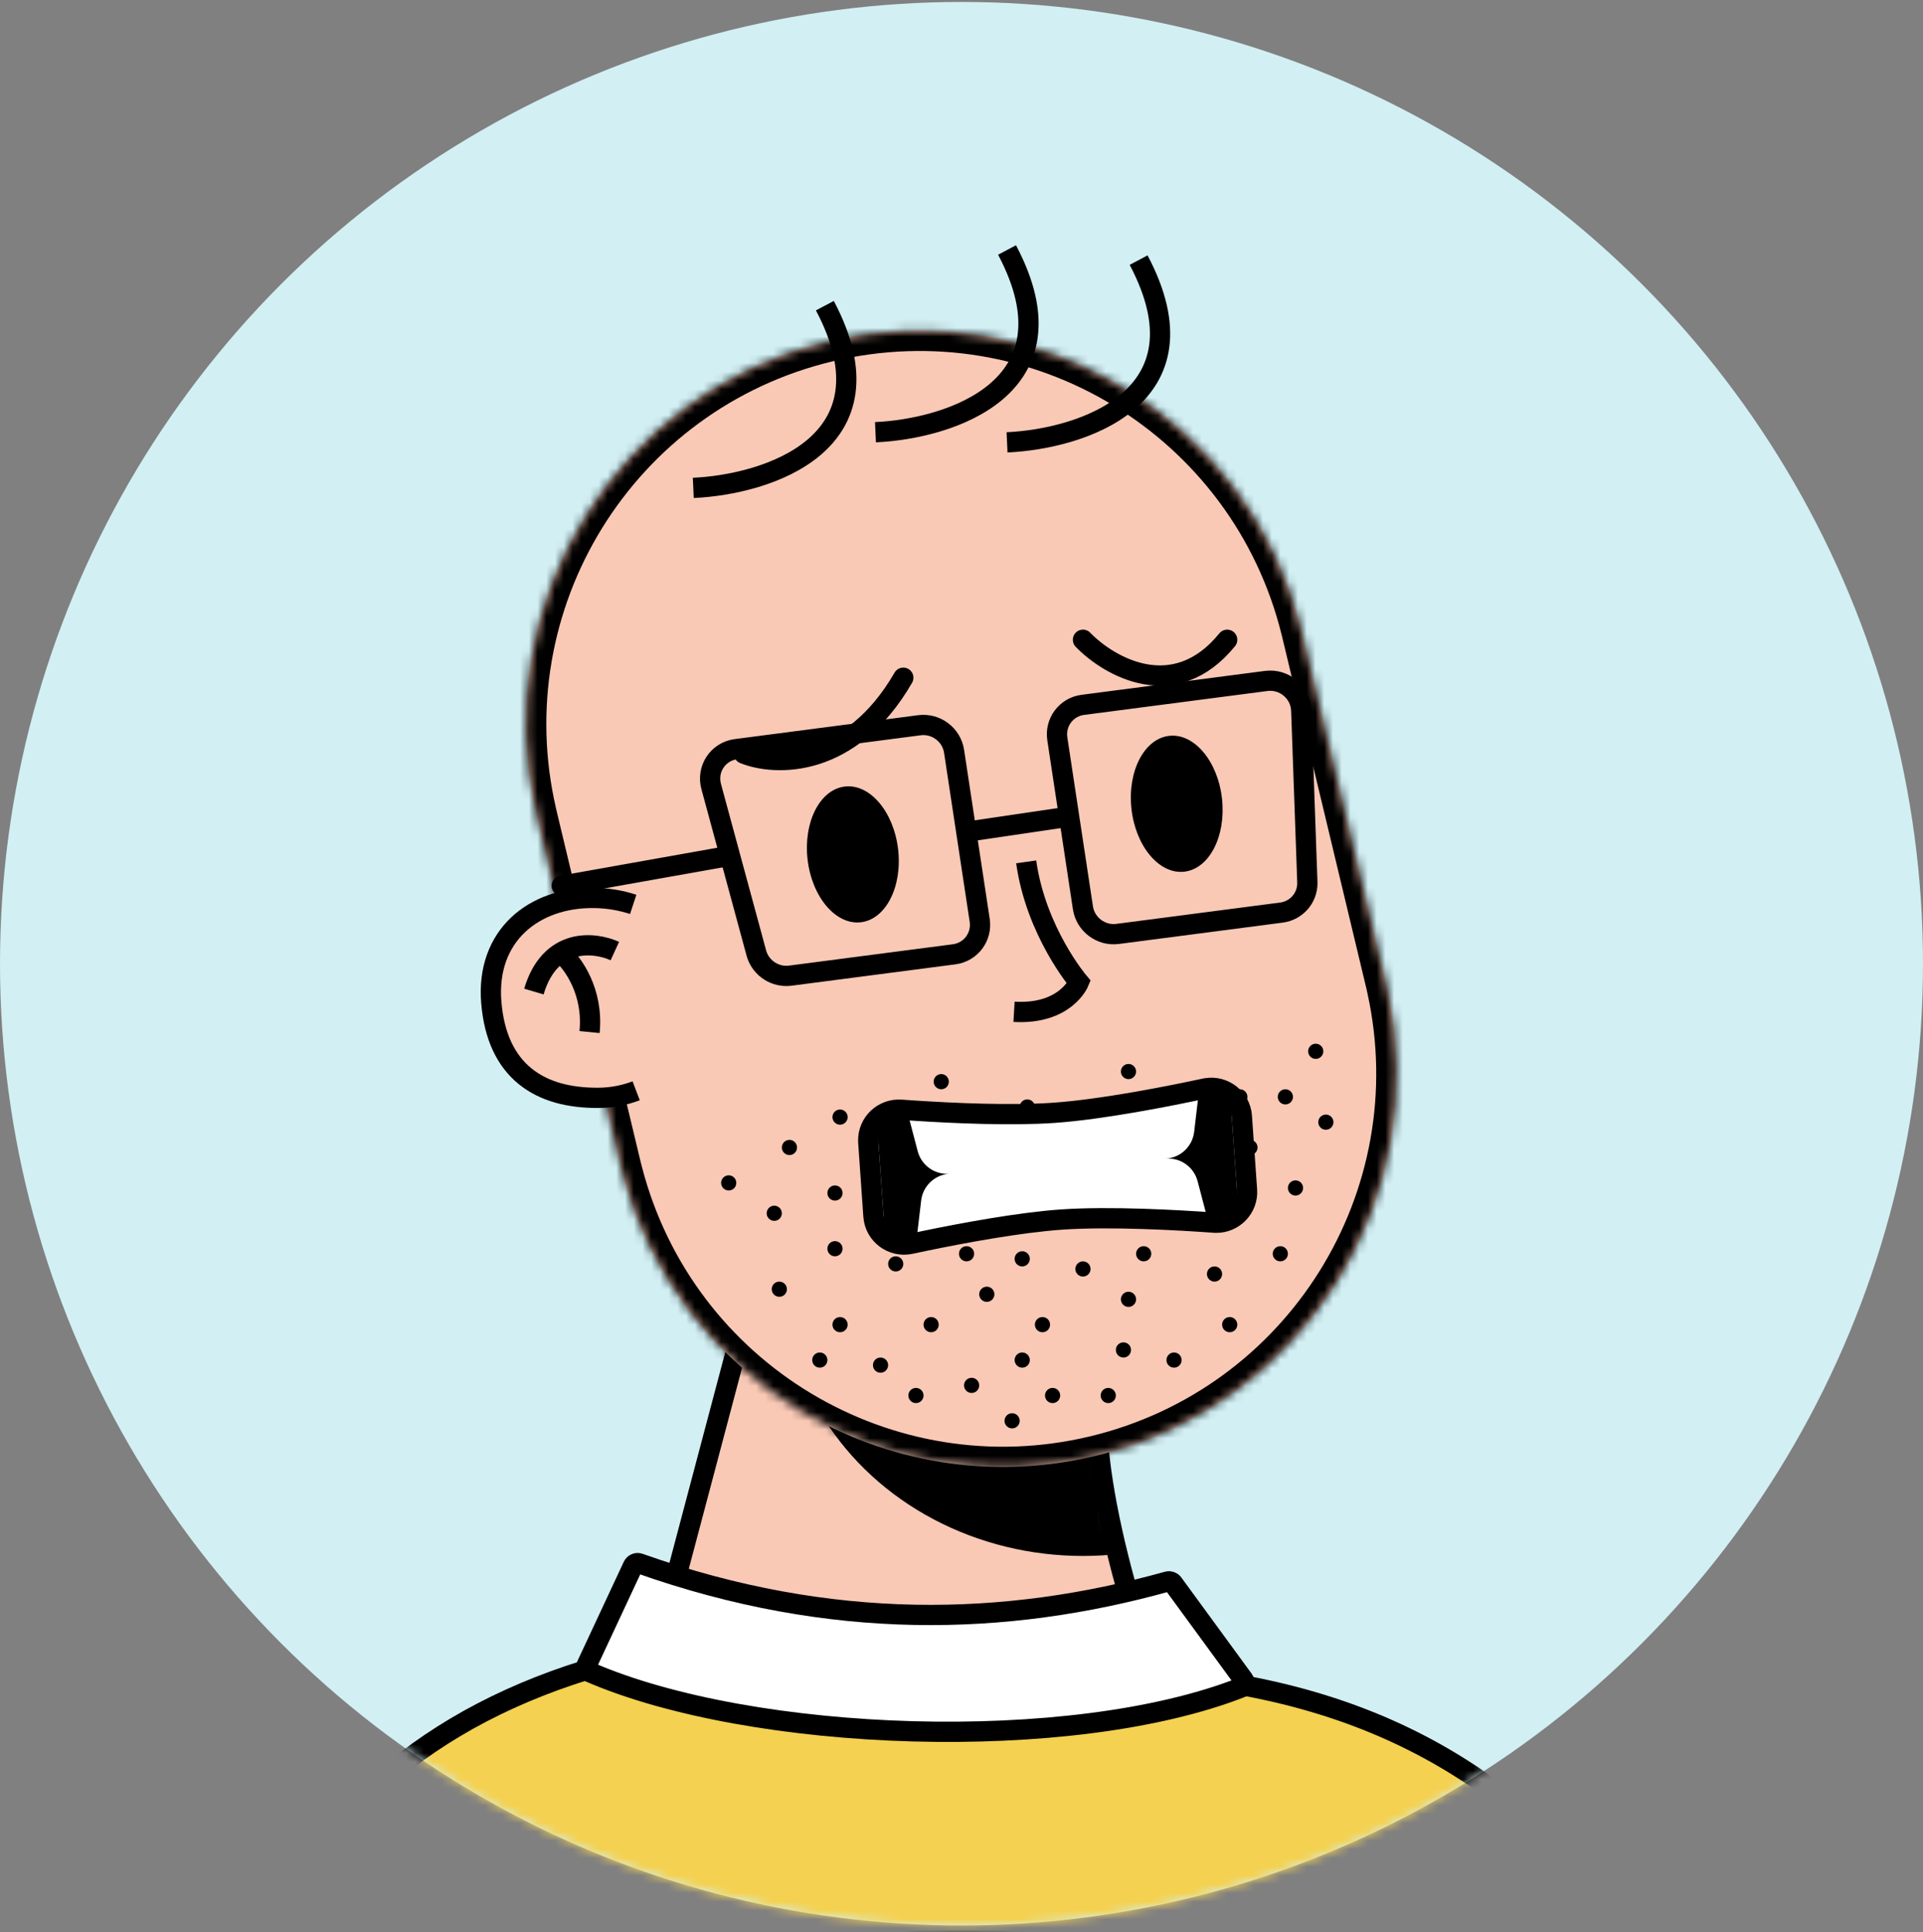 <svg width="220" height="221" viewBox="0 0 220 221" fill="none" xmlns="http://www.w3.org/2000/svg">
<rect x="0" y="0" width="220" height="221" fill="#808080" stroke="none"/>
<circle cx="110" cy="110.223" r="110" fill="#D2EFF3"/>
<mask id="mask0_8646_702" style="mask-type:alpha" maskUnits="userSpaceOnUse" x="0" y="0" width="220" height="221">
<circle cx="110" cy="110.223" r="110" fill="#FFEDEF"/>
</mask>
<g mask="url(#mask0_8646_702)">
<g clip-path="url(#clip0_8646_702)">
<path d="M141.263 210.092C132.926 198.513 126.404 176.127 125.632 164.934L85.974 147.855L69.474 210.092H141.263Z" fill="#F9C9B6" stroke="black" stroke-width="2.316"/>
<mask id="mask1_8646_702" style="mask-type:alpha" maskUnits="userSpaceOnUse" x="69" y="147" width="73" height="69">
<path d="M141.263 215.882C132.926 204.303 126.404 176.127 125.632 164.934L85.974 147.855L69.474 215.882H141.263Z" fill="#AC6651"/>
</mask>
<g mask="url(#mask1_8646_702)">
<g style="mix-blend-mode:multiply">
<ellipse cx="123.895" cy="146.697" rx="34.158" ry="31.263" fill="black"/>
</g>
</g>
<mask id="path-6-inside-1_8646_702" fill="white">
<path d="M94.706 39.076C118.775 33.309 142.959 48.063 148.875 72.057H148.878L148.924 72.25C148.932 72.284 148.941 72.317 148.949 72.35C148.955 72.376 148.961 72.403 148.967 72.429L158.716 113.115L158.705 113.117C163.965 137.009 149.136 160.809 125.244 166.534C101.352 172.258 77.347 157.762 71.209 134.08L71.198 134.083L61.361 93.026L61.365 93.025C55.765 68.955 70.637 44.842 94.706 39.076Z"/>
</mask>
<path d="M94.706 39.076C118.775 33.309 142.959 48.063 148.875 72.057H148.878L148.924 72.25C148.932 72.284 148.941 72.317 148.949 72.35C148.955 72.376 148.961 72.403 148.967 72.429L158.716 113.115L158.705 113.117C163.965 137.009 149.136 160.809 125.244 166.534C101.352 172.258 77.347 157.762 71.209 134.08L71.198 134.083L61.361 93.026L61.365 93.025C55.765 68.955 70.637 44.842 94.706 39.076Z" fill="#F9C9B6"/>
<path d="M94.706 39.076L94.166 36.824L94.166 36.824L94.706 39.076ZM148.875 72.057L146.626 72.611L147.061 74.373H148.875V72.057ZM148.878 72.057L151.131 71.522L150.708 69.741H148.878V72.057ZM148.924 72.25L146.671 72.785L146.673 72.795L148.924 72.25ZM148.949 72.35L151.201 71.81V71.81L148.949 72.35ZM148.967 72.429L146.714 72.965L146.715 72.969L148.967 72.429ZM158.716 113.115L159.13 115.393L161.538 114.955L160.968 112.575L158.716 113.115ZM158.705 113.117L158.291 110.838L155.927 111.268L156.443 113.614L158.705 113.117ZM125.244 166.534L125.784 168.786L125.244 166.534ZM71.209 134.08L73.451 133.499L72.862 131.229L70.6 131.846L71.209 134.08ZM71.198 134.083L68.946 134.623L69.503 136.946L71.808 136.318L71.198 134.083ZM61.361 93.026L60.8 90.779L58.575 91.335L59.109 93.565L61.361 93.026ZM61.365 93.025L61.927 95.271L64.137 94.719L63.621 92.5L61.365 93.025ZM94.706 39.076L95.246 41.328C118.076 35.858 141.015 49.852 146.626 72.611L148.875 72.057L151.123 71.503C144.903 46.274 119.474 30.76 94.166 36.824L94.706 39.076ZM148.875 72.057V74.373H148.878V72.057V69.741H148.875V72.057ZM148.878 72.057L146.625 72.592L146.671 72.785L148.924 72.25L151.177 71.716L151.131 71.522L148.878 72.057ZM148.924 72.25L146.673 72.795C146.678 72.817 146.683 72.837 146.687 72.852C146.691 72.867 146.695 72.88 146.696 72.887C146.701 72.906 146.7 72.9 146.697 72.89L148.949 72.35L151.201 71.81C151.191 71.766 151.18 71.727 151.177 71.713C151.171 71.692 151.173 71.697 151.175 71.706L148.924 72.25ZM148.949 72.35L146.697 72.889C146.694 72.879 146.693 72.871 146.692 72.869C146.692 72.867 146.692 72.867 146.693 72.874C146.695 72.879 146.697 72.892 146.7 72.906C146.704 72.921 146.708 72.941 146.714 72.965L148.967 72.429L151.22 71.894C151.222 71.904 151.224 71.911 151.224 71.912C151.224 71.913 151.224 71.913 151.222 71.905C151.221 71.899 151.218 71.885 151.215 71.871C151.212 71.855 151.207 71.835 151.201 71.81L148.949 72.35ZM148.967 72.429L146.715 72.969L156.464 113.654L158.716 113.115L160.968 112.575L151.219 71.889L148.967 72.429ZM158.716 113.115L158.301 110.836L158.291 110.838L158.705 113.117L159.119 115.395L159.13 115.393L158.716 113.115ZM158.705 113.117L156.443 113.614C161.433 136.277 147.366 158.852 124.705 164.282L125.244 166.534L125.784 168.786C150.906 162.767 166.498 137.741 160.967 112.619L158.705 113.117ZM125.244 166.534L124.705 164.282C102.043 169.711 79.273 155.962 73.451 133.499L71.209 134.08L68.967 134.662C75.422 159.563 100.662 174.805 125.784 168.786L125.244 166.534ZM71.209 134.08L70.6 131.846L70.589 131.849L71.198 134.083L71.808 136.318L71.818 136.315L71.209 134.08ZM71.198 134.083L73.45 133.544L63.613 92.486L61.361 93.026L59.109 93.565L68.946 134.623L71.198 134.083ZM61.361 93.026L61.923 95.272L61.927 95.271L61.365 93.025L60.803 90.778L60.8 90.779L61.361 93.026ZM61.365 93.025L63.621 92.5C58.309 69.669 72.415 46.798 95.246 41.328L94.706 39.076L94.166 36.824C68.858 42.887 53.221 68.241 59.11 93.55L61.365 93.025Z" fill="black" mask="url(#path-6-inside-1_8646_702)"/>
<path d="M89.737 147.45C89.737 147.77 89.478 148.029 89.158 148.029C88.838 148.029 88.579 147.77 88.579 147.45C88.579 147.13 88.838 146.871 89.158 146.871C89.478 146.871 89.737 147.13 89.737 147.45Z" fill="black"/>
<path d="M119.842 151.503C119.842 151.822 119.583 152.082 119.263 152.082C118.943 152.082 118.684 151.822 118.684 151.503C118.684 151.183 118.943 150.924 119.263 150.924C119.583 150.924 119.842 151.183 119.842 151.503Z" fill="black"/>
<path d="M117.526 155.555C117.526 155.875 117.267 156.134 116.947 156.134C116.628 156.134 116.368 155.875 116.368 155.555C116.368 155.236 116.628 154.976 116.947 154.976C117.267 154.976 117.526 155.236 117.526 155.555Z" fill="black"/>
<path d="M129.105 154.397C129.105 154.717 128.846 154.976 128.526 154.976C128.207 154.976 127.947 154.717 127.947 154.397C127.947 154.078 128.207 153.819 128.526 153.819C128.846 153.819 129.105 154.078 129.105 154.397Z" fill="black"/>
<path d="M129.684 148.608C129.684 148.928 129.425 149.187 129.105 149.187C128.786 149.187 128.526 148.928 128.526 148.608C128.526 148.288 128.786 148.029 129.105 148.029C129.425 148.029 129.684 148.288 129.684 148.608Z" fill="black"/>
<path d="M141.263 151.503C141.263 151.822 141.004 152.082 140.684 152.082C140.365 152.082 140.105 151.822 140.105 151.503C140.105 151.183 140.365 150.924 140.684 150.924C141.004 150.924 141.263 151.183 141.263 151.503Z" fill="black"/>
<path d="M147.053 143.397C147.053 143.717 146.794 143.976 146.474 143.976C146.154 143.976 145.895 143.717 145.895 143.397C145.895 143.078 146.154 142.819 146.474 142.819C146.794 142.819 147.053 143.078 147.053 143.397Z" fill="black"/>
<path d="M83.947 135.292C83.947 135.612 83.688 135.871 83.368 135.871C83.049 135.871 82.79 135.612 82.79 135.292C82.79 134.972 83.049 134.713 83.368 134.713C83.688 134.713 83.947 134.972 83.947 135.292Z" fill="black"/>
<path d="M103.053 144.555C103.053 144.875 102.794 145.134 102.474 145.134C102.154 145.134 101.895 144.875 101.895 144.555C101.895 144.236 102.154 143.976 102.474 143.976C102.794 143.976 103.053 144.236 103.053 144.555Z" fill="black"/>
<path d="M101.316 156.134C101.316 156.454 101.057 156.713 100.737 156.713C100.417 156.713 100.158 156.454 100.158 156.134C100.158 155.815 100.417 155.555 100.737 155.555C101.057 155.555 101.316 155.815 101.316 156.134Z" fill="black"/>
<path d="M111.737 158.45C111.737 158.77 111.478 159.029 111.158 159.029C110.838 159.029 110.579 158.77 110.579 158.45C110.579 158.13 110.838 157.871 111.158 157.871C111.478 157.871 111.737 158.13 111.737 158.45Z" fill="black"/>
<path d="M131.421 143.397C131.421 143.717 131.162 143.976 130.842 143.976C130.522 143.976 130.263 143.717 130.263 143.397C130.263 143.078 130.522 142.819 130.842 142.819C131.162 142.819 131.421 143.078 131.421 143.397Z" fill="black"/>
<path d="M139.526 145.713C139.526 146.033 139.267 146.292 138.947 146.292C138.628 146.292 138.368 146.033 138.368 145.713C138.368 145.394 138.628 145.134 138.947 145.134C139.267 145.134 139.526 145.394 139.526 145.713Z" fill="black"/>
<path d="M134.895 155.555C134.895 155.875 134.636 156.134 134.316 156.134C133.996 156.134 133.737 155.875 133.737 155.555C133.737 155.236 133.996 154.976 134.316 154.976C134.636 154.976 134.895 155.236 134.895 155.555Z" fill="black"/>
<path d="M143 137.608C143 137.928 142.741 138.187 142.421 138.187C142.101 138.187 141.842 137.928 141.842 137.608C141.842 137.288 142.101 137.029 142.421 137.029C142.741 137.029 143 137.288 143 137.608Z" fill="black"/>
<path d="M89.158 138.766C89.158 139.086 88.899 139.345 88.579 139.345C88.259 139.345 88 139.086 88 138.766C88 138.446 88.259 138.187 88.579 138.187C88.899 138.187 89.158 138.446 89.158 138.766Z" fill="black"/>
<path d="M103.053 138.766C103.053 139.086 102.794 139.345 102.474 139.345C102.154 139.345 101.895 139.086 101.895 138.766C101.895 138.446 102.154 138.187 102.474 138.187C102.794 138.187 103.053 138.446 103.053 138.766Z" fill="black"/>
<path d="M103.053 128.345C103.053 128.665 102.794 128.924 102.474 128.924C102.154 128.924 101.895 128.665 101.895 128.345C101.895 128.025 102.154 127.766 102.474 127.766C102.794 127.766 103.053 128.025 103.053 128.345Z" fill="black"/>
<path d="M105.368 159.608C105.368 159.928 105.109 160.187 104.79 160.187C104.47 160.187 104.211 159.928 104.211 159.608C104.211 159.288 104.47 159.029 104.79 159.029C105.109 159.029 105.368 159.288 105.368 159.608Z" fill="black"/>
<path d="M121 159.608C121 159.928 120.741 160.187 120.421 160.187C120.101 160.187 119.842 159.928 119.842 159.608C119.842 159.288 120.101 159.029 120.421 159.029C120.741 159.029 121 159.288 121 159.608Z" fill="black"/>
<path d="M127.368 159.608C127.368 159.928 127.109 160.187 126.79 160.187C126.47 160.187 126.211 159.928 126.211 159.608C126.211 159.288 126.47 159.029 126.79 159.029C127.109 159.029 127.368 159.288 127.368 159.608Z" fill="black"/>
<path d="M137.211 138.766C137.211 139.086 136.951 139.345 136.632 139.345C136.312 139.345 136.053 139.086 136.053 138.766C136.053 138.446 136.312 138.187 136.632 138.187C136.951 138.187 137.211 138.446 137.211 138.766Z" fill="black"/>
<path d="M137.211 128.345C137.211 128.665 136.951 128.924 136.632 128.924C136.312 128.924 136.053 128.665 136.053 128.345C136.053 128.025 136.312 127.766 136.632 127.766C136.951 127.766 137.211 128.025 137.211 128.345Z" fill="black"/>
<path d="M148.79 135.871C148.79 136.191 148.53 136.45 148.211 136.45C147.891 136.45 147.632 136.191 147.632 135.871C147.632 135.551 147.891 135.292 148.211 135.292C148.53 135.292 148.79 135.551 148.79 135.871Z" fill="black"/>
<path d="M90.895 131.24C90.895 131.559 90.636 131.819 90.316 131.819C89.996 131.819 89.737 131.559 89.737 131.24C89.737 130.92 89.996 130.661 90.316 130.661C90.636 130.661 90.895 130.92 90.895 131.24Z" fill="black"/>
<path d="M96.684 151.503C96.684 151.822 96.425 152.082 96.105 152.082C95.786 152.082 95.526 151.822 95.526 151.503C95.526 151.183 95.786 150.924 96.105 150.924C96.425 150.924 96.684 151.183 96.684 151.503Z" fill="black"/>
<path d="M94.368 155.555C94.368 155.875 94.109 156.134 93.79 156.134C93.47 156.134 93.211 155.875 93.211 155.555C93.211 155.236 93.47 154.976 93.79 154.976C94.109 154.976 94.368 155.236 94.368 155.555Z" fill="black"/>
<path d="M117.526 143.976C117.526 144.296 117.267 144.555 116.947 144.555C116.628 144.555 116.368 144.296 116.368 143.976C116.368 143.657 116.628 143.397 116.947 143.397C117.267 143.397 117.526 143.657 117.526 143.976Z" fill="black"/>
<path d="M124.474 145.134C124.474 145.454 124.215 145.713 123.895 145.713C123.575 145.713 123.316 145.454 123.316 145.134C123.316 144.815 123.575 144.555 123.895 144.555C124.215 144.555 124.474 144.815 124.474 145.134Z" fill="black"/>
<path d="M116.368 162.503C116.368 162.822 116.109 163.082 115.79 163.082C115.47 163.082 115.211 162.822 115.211 162.503C115.211 162.183 115.47 161.924 115.79 161.924C116.109 161.924 116.368 162.183 116.368 162.503Z" fill="black"/>
<path d="M129.684 132.976C129.684 133.296 129.425 133.555 129.105 133.555C128.786 133.555 128.526 133.296 128.526 132.976C128.526 132.657 128.786 132.397 129.105 132.397C129.425 132.397 129.684 132.657 129.684 132.976Z" fill="black"/>
<path d="M129.684 122.555C129.684 122.875 129.425 123.134 129.105 123.134C128.786 123.134 128.526 122.875 128.526 122.555C128.526 122.236 128.786 121.976 129.105 121.976C129.425 121.976 129.684 122.236 129.684 122.555Z" fill="black"/>
<path d="M143.579 131.24C143.579 131.559 143.32 131.819 143 131.819C142.68 131.819 142.421 131.559 142.421 131.24C142.421 130.92 142.68 130.661 143 130.661C143.32 130.661 143.579 130.92 143.579 131.24Z" fill="black"/>
<path d="M147.632 125.45C147.632 125.77 147.372 126.029 147.053 126.029C146.733 126.029 146.474 125.77 146.474 125.45C146.474 125.13 146.733 124.871 147.053 124.871C147.372 124.871 147.632 125.13 147.632 125.45Z" fill="black"/>
<path d="M96.105 136.45C96.105 136.77 95.846 137.029 95.526 137.029C95.207 137.029 94.947 136.77 94.947 136.45C94.947 136.13 95.207 135.871 95.526 135.871C95.846 135.871 96.105 136.13 96.105 136.45Z" fill="black"/>
<path d="M96.105 142.819C96.105 143.138 95.846 143.397 95.526 143.397C95.207 143.397 94.947 143.138 94.947 142.819C94.947 142.499 95.207 142.24 95.526 142.24C95.846 142.24 96.105 142.499 96.105 142.819Z" fill="black"/>
<path d="M108.263 134.134C108.263 134.454 108.004 134.713 107.684 134.713C107.365 134.713 107.105 134.454 107.105 134.134C107.105 133.815 107.365 133.555 107.684 133.555C108.004 133.555 108.263 133.815 108.263 134.134Z" fill="black"/>
<path d="M108.263 123.713C108.263 124.033 108.004 124.292 107.684 124.292C107.365 124.292 107.105 124.033 107.105 123.713C107.105 123.394 107.365 123.134 107.684 123.134C108.004 123.134 108.263 123.394 108.263 123.713Z" fill="black"/>
<path d="M115.211 131.819C115.211 132.138 114.951 132.397 114.632 132.397C114.312 132.397 114.053 132.138 114.053 131.819C114.053 131.499 114.312 131.24 114.632 131.24C114.951 131.24 115.211 131.499 115.211 131.819Z" fill="black"/>
<path d="M122.158 128.345C122.158 128.665 121.899 128.924 121.579 128.924C121.259 128.924 121 128.665 121 128.345C121 128.025 121.259 127.766 121.579 127.766C121.899 127.766 122.158 128.025 122.158 128.345Z" fill="black"/>
<path d="M129.684 128.345C129.684 128.665 129.425 128.924 129.105 128.924C128.786 128.924 128.526 128.665 128.526 128.345C128.526 128.025 128.786 127.766 129.105 127.766C129.425 127.766 129.684 128.025 129.684 128.345Z" fill="black"/>
<path d="M137.211 128.345C137.211 128.665 136.951 128.924 136.632 128.924C136.312 128.924 136.053 128.665 136.053 128.345C136.053 128.025 136.312 127.766 136.632 127.766C136.951 127.766 137.211 128.025 137.211 128.345Z" fill="black"/>
<path d="M152.263 128.345C152.263 128.665 152.004 128.924 151.684 128.924C151.365 128.924 151.105 128.665 151.105 128.345C151.105 128.025 151.365 127.766 151.684 127.766C152.004 127.766 152.263 128.025 152.263 128.345Z" fill="black"/>
<path d="M107.105 151.503C107.105 151.822 106.846 152.082 106.526 152.082C106.207 152.082 105.947 151.822 105.947 151.503C105.947 151.183 106.207 150.924 106.526 150.924C106.846 150.924 107.105 151.183 107.105 151.503Z" fill="black"/>
<path d="M113.474 148.029C113.474 148.349 113.215 148.608 112.895 148.608C112.575 148.608 112.316 148.349 112.316 148.029C112.316 147.709 112.575 147.45 112.895 147.45C113.215 147.45 113.474 147.709 113.474 148.029Z" fill="black"/>
<path d="M111.158 143.397C111.158 143.717 110.899 143.976 110.579 143.976C110.259 143.976 110 143.717 110 143.397C110 143.078 110.259 142.819 110.579 142.819C110.899 142.819 111.158 143.078 111.158 143.397Z" fill="black"/>
<path d="M125.053 138.187C125.053 138.507 124.794 138.766 124.474 138.766C124.154 138.766 123.895 138.507 123.895 138.187C123.895 137.867 124.154 137.608 124.474 137.608C124.794 137.608 125.053 137.867 125.053 138.187Z" fill="black"/>
<path d="M96.684 127.766C96.684 128.086 96.425 128.345 96.105 128.345C95.786 128.345 95.526 128.086 95.526 127.766C95.526 127.446 95.786 127.187 96.105 127.187C96.425 127.187 96.684 127.446 96.684 127.766Z" fill="black"/>
<path d="M118.105 137.029C118.105 137.349 117.846 137.608 117.526 137.608C117.207 137.608 116.947 137.349 116.947 137.029C116.947 136.709 117.207 136.45 117.526 136.45C117.846 136.45 118.105 136.709 118.105 137.029Z" fill="black"/>
<path d="M118.105 126.608C118.105 126.928 117.846 127.187 117.526 127.187C117.207 127.187 116.947 126.928 116.947 126.608C116.947 126.288 117.207 126.029 117.526 126.029C117.846 126.029 118.105 126.288 118.105 126.608Z" fill="black"/>
<path d="M138.368 134.713C138.368 135.033 138.109 135.292 137.79 135.292C137.47 135.292 137.211 135.033 137.211 134.713C137.211 134.394 137.47 134.134 137.79 134.134C138.109 134.134 138.368 134.394 138.368 134.713Z" fill="black"/>
<path d="M138.368 124.292C138.368 124.612 138.109 124.871 137.79 124.871C137.47 124.871 137.211 124.612 137.211 124.292C137.211 123.972 137.47 123.713 137.79 123.713C138.109 123.713 138.368 123.972 138.368 124.292Z" fill="black"/>
<path d="M142.421 125.45C142.421 125.77 142.162 126.029 141.842 126.029C141.522 126.029 141.263 125.77 141.263 125.45C141.263 125.13 141.522 124.871 141.842 124.871C142.162 124.871 142.421 125.13 142.421 125.45Z" fill="black"/>
<path d="M151.105 120.24C151.105 120.559 150.846 120.819 150.526 120.819C150.207 120.819 149.947 120.559 149.947 120.24C149.947 119.92 150.207 119.661 150.526 119.661C150.846 119.661 151.105 119.92 151.105 120.24Z" fill="black"/>
<path d="M89.737 147.45C89.737 147.77 89.478 148.029 89.158 148.029C88.838 148.029 88.579 147.77 88.579 147.45C88.579 147.13 88.838 146.871 89.158 146.871C89.478 146.871 89.737 147.13 89.737 147.45Z" stroke="black" stroke-width="0.579"/>
<path d="M119.842 151.503C119.842 151.822 119.583 152.082 119.263 152.082C118.943 152.082 118.684 151.822 118.684 151.503C118.684 151.183 118.943 150.924 119.263 150.924C119.583 150.924 119.842 151.183 119.842 151.503Z" stroke="black" stroke-width="0.579"/>
<path d="M117.526 155.555C117.526 155.875 117.267 156.134 116.947 156.134C116.628 156.134 116.368 155.875 116.368 155.555C116.368 155.236 116.628 154.976 116.947 154.976C117.267 154.976 117.526 155.236 117.526 155.555Z" stroke="black" stroke-width="0.579"/>
<path d="M129.105 154.397C129.105 154.717 128.846 154.976 128.526 154.976C128.207 154.976 127.947 154.717 127.947 154.397C127.947 154.078 128.207 153.819 128.526 153.819C128.846 153.819 129.105 154.078 129.105 154.397Z" stroke="black" stroke-width="0.579"/>
<path d="M129.684 148.608C129.684 148.928 129.425 149.187 129.105 149.187C128.786 149.187 128.526 148.928 128.526 148.608C128.526 148.288 128.786 148.029 129.105 148.029C129.425 148.029 129.684 148.288 129.684 148.608Z" stroke="black" stroke-width="0.579"/>
<path d="M141.263 151.503C141.263 151.822 141.004 152.082 140.684 152.082C140.365 152.082 140.105 151.822 140.105 151.503C140.105 151.183 140.365 150.924 140.684 150.924C141.004 150.924 141.263 151.183 141.263 151.503Z" stroke="black" stroke-width="0.579"/>
<path d="M147.053 143.397C147.053 143.717 146.794 143.976 146.474 143.976C146.154 143.976 145.895 143.717 145.895 143.397C145.895 143.078 146.154 142.819 146.474 142.819C146.794 142.819 147.053 143.078 147.053 143.397Z" stroke="black" stroke-width="0.579"/>
<path d="M83.947 135.292C83.947 135.612 83.688 135.871 83.368 135.871C83.049 135.871 82.79 135.612 82.79 135.292C82.79 134.972 83.049 134.713 83.368 134.713C83.688 134.713 83.947 134.972 83.947 135.292Z" stroke="black" stroke-width="0.579"/>
<path d="M103.053 144.555C103.053 144.875 102.794 145.134 102.474 145.134C102.154 145.134 101.895 144.875 101.895 144.555C101.895 144.236 102.154 143.976 102.474 143.976C102.794 143.976 103.053 144.236 103.053 144.555Z" stroke="black" stroke-width="0.579"/>
<path d="M101.316 156.134C101.316 156.454 101.057 156.713 100.737 156.713C100.417 156.713 100.158 156.454 100.158 156.134C100.158 155.815 100.417 155.555 100.737 155.555C101.057 155.555 101.316 155.815 101.316 156.134Z" stroke="black" stroke-width="0.579"/>
<path d="M111.737 158.45C111.737 158.77 111.478 159.029 111.158 159.029C110.838 159.029 110.579 158.77 110.579 158.45C110.579 158.13 110.838 157.871 111.158 157.871C111.478 157.871 111.737 158.13 111.737 158.45Z" stroke="black" stroke-width="0.579"/>
<path d="M131.421 143.397C131.421 143.717 131.162 143.976 130.842 143.976C130.522 143.976 130.263 143.717 130.263 143.397C130.263 143.078 130.522 142.819 130.842 142.819C131.162 142.819 131.421 143.078 131.421 143.397Z" stroke="black" stroke-width="0.579"/>
<path d="M139.526 145.713C139.526 146.033 139.267 146.292 138.947 146.292C138.628 146.292 138.368 146.033 138.368 145.713C138.368 145.394 138.628 145.134 138.947 145.134C139.267 145.134 139.526 145.394 139.526 145.713Z" stroke="black" stroke-width="0.579"/>
<path d="M134.895 155.555C134.895 155.875 134.636 156.134 134.316 156.134C133.996 156.134 133.737 155.875 133.737 155.555C133.737 155.236 133.996 154.976 134.316 154.976C134.636 154.976 134.895 155.236 134.895 155.555Z" stroke="black" stroke-width="0.579"/>
<path d="M143 137.608C143 137.928 142.741 138.187 142.421 138.187C142.101 138.187 141.842 137.928 141.842 137.608C141.842 137.288 142.101 137.029 142.421 137.029C142.741 137.029 143 137.288 143 137.608Z" stroke="black" stroke-width="0.579"/>
<path d="M89.158 138.766C89.158 139.086 88.899 139.345 88.579 139.345C88.259 139.345 88 139.086 88 138.766C88 138.446 88.259 138.187 88.579 138.187C88.899 138.187 89.158 138.446 89.158 138.766Z" stroke="black" stroke-width="0.579"/>
<path d="M103.053 138.766C103.053 139.086 102.794 139.345 102.474 139.345C102.154 139.345 101.895 139.086 101.895 138.766C101.895 138.446 102.154 138.187 102.474 138.187C102.794 138.187 103.053 138.446 103.053 138.766Z" stroke="black" stroke-width="0.579"/>
<path d="M103.053 128.345C103.053 128.665 102.794 128.924 102.474 128.924C102.154 128.924 101.895 128.665 101.895 128.345C101.895 128.025 102.154 127.766 102.474 127.766C102.794 127.766 103.053 128.025 103.053 128.345Z" stroke="black" stroke-width="0.579"/>
<path d="M105.368 159.608C105.368 159.928 105.109 160.187 104.79 160.187C104.47 160.187 104.211 159.928 104.211 159.608C104.211 159.288 104.47 159.029 104.79 159.029C105.109 159.029 105.368 159.288 105.368 159.608Z" stroke="black" stroke-width="0.579"/>
<path d="M121 159.608C121 159.928 120.741 160.187 120.421 160.187C120.101 160.187 119.842 159.928 119.842 159.608C119.842 159.288 120.101 159.029 120.421 159.029C120.741 159.029 121 159.288 121 159.608Z" stroke="black" stroke-width="0.579"/>
<path d="M127.368 159.608C127.368 159.928 127.109 160.187 126.79 160.187C126.47 160.187 126.211 159.928 126.211 159.608C126.211 159.288 126.47 159.029 126.79 159.029C127.109 159.029 127.368 159.288 127.368 159.608Z" stroke="black" stroke-width="0.579"/>
<path d="M137.211 138.766C137.211 139.086 136.951 139.345 136.632 139.345C136.312 139.345 136.053 139.086 136.053 138.766C136.053 138.446 136.312 138.187 136.632 138.187C136.951 138.187 137.211 138.446 137.211 138.766Z" stroke="black" stroke-width="0.579"/>
<path d="M137.211 128.345C137.211 128.665 136.951 128.924 136.632 128.924C136.312 128.924 136.053 128.665 136.053 128.345C136.053 128.025 136.312 127.766 136.632 127.766C136.951 127.766 137.211 128.025 137.211 128.345Z" stroke="black" stroke-width="0.579"/>
<path d="M148.79 135.871C148.79 136.191 148.53 136.45 148.211 136.45C147.891 136.45 147.632 136.191 147.632 135.871C147.632 135.551 147.891 135.292 148.211 135.292C148.53 135.292 148.79 135.551 148.79 135.871Z" stroke="black" stroke-width="0.579"/>
<path d="M90.895 131.24C90.895 131.559 90.636 131.819 90.316 131.819C89.996 131.819 89.737 131.559 89.737 131.24C89.737 130.92 89.996 130.661 90.316 130.661C90.636 130.661 90.895 130.92 90.895 131.24Z" stroke="black" stroke-width="0.579"/>
<path d="M96.684 151.503C96.684 151.822 96.425 152.082 96.105 152.082C95.786 152.082 95.526 151.822 95.526 151.503C95.526 151.183 95.786 150.924 96.105 150.924C96.425 150.924 96.684 151.183 96.684 151.503Z" stroke="black" stroke-width="0.579"/>
<path d="M94.368 155.555C94.368 155.875 94.109 156.134 93.79 156.134C93.47 156.134 93.211 155.875 93.211 155.555C93.211 155.236 93.47 154.976 93.79 154.976C94.109 154.976 94.368 155.236 94.368 155.555Z" stroke="black" stroke-width="0.579"/>
<path d="M117.526 143.976C117.526 144.296 117.267 144.555 116.947 144.555C116.628 144.555 116.368 144.296 116.368 143.976C116.368 143.657 116.628 143.397 116.947 143.397C117.267 143.397 117.526 143.657 117.526 143.976Z" stroke="black" stroke-width="0.579"/>
<path d="M124.474 145.134C124.474 145.454 124.215 145.713 123.895 145.713C123.575 145.713 123.316 145.454 123.316 145.134C123.316 144.815 123.575 144.555 123.895 144.555C124.215 144.555 124.474 144.815 124.474 145.134Z" stroke="black" stroke-width="0.579"/>
<path d="M116.368 162.503C116.368 162.822 116.109 163.082 115.79 163.082C115.47 163.082 115.211 162.822 115.211 162.503C115.211 162.183 115.47 161.924 115.79 161.924C116.109 161.924 116.368 162.183 116.368 162.503Z" stroke="black" stroke-width="0.579"/>
<path d="M129.684 132.976C129.684 133.296 129.425 133.555 129.105 133.555C128.786 133.555 128.526 133.296 128.526 132.976C128.526 132.657 128.786 132.397 129.105 132.397C129.425 132.397 129.684 132.657 129.684 132.976Z" stroke="black" stroke-width="0.579"/>
<path d="M129.684 122.555C129.684 122.875 129.425 123.134 129.105 123.134C128.786 123.134 128.526 122.875 128.526 122.555C128.526 122.236 128.786 121.976 129.105 121.976C129.425 121.976 129.684 122.236 129.684 122.555Z" stroke="black" stroke-width="0.579"/>
<path d="M143.579 131.24C143.579 131.559 143.32 131.819 143 131.819C142.68 131.819 142.421 131.559 142.421 131.24C142.421 130.92 142.68 130.661 143 130.661C143.32 130.661 143.579 130.92 143.579 131.24Z" stroke="black" stroke-width="0.579"/>
<path d="M147.632 125.45C147.632 125.77 147.372 126.029 147.053 126.029C146.733 126.029 146.474 125.77 146.474 125.45C146.474 125.13 146.733 124.871 147.053 124.871C147.372 124.871 147.632 125.13 147.632 125.45Z" stroke="black" stroke-width="0.579"/>
<path d="M96.105 136.45C96.105 136.77 95.846 137.029 95.526 137.029C95.207 137.029 94.947 136.77 94.947 136.45C94.947 136.13 95.207 135.871 95.526 135.871C95.846 135.871 96.105 136.13 96.105 136.45Z" stroke="black" stroke-width="0.579"/>
<path d="M96.105 142.819C96.105 143.138 95.846 143.397 95.526 143.397C95.207 143.397 94.947 143.138 94.947 142.819C94.947 142.499 95.207 142.24 95.526 142.24C95.846 142.24 96.105 142.499 96.105 142.819Z" stroke="black" stroke-width="0.579"/>
<path d="M108.263 134.134C108.263 134.454 108.004 134.713 107.684 134.713C107.365 134.713 107.105 134.454 107.105 134.134C107.105 133.815 107.365 133.555 107.684 133.555C108.004 133.555 108.263 133.815 108.263 134.134Z" stroke="black" stroke-width="0.579"/>
<path d="M108.263 123.713C108.263 124.033 108.004 124.292 107.684 124.292C107.365 124.292 107.105 124.033 107.105 123.713C107.105 123.394 107.365 123.134 107.684 123.134C108.004 123.134 108.263 123.394 108.263 123.713Z" stroke="black" stroke-width="0.579"/>
<path d="M115.211 131.819C115.211 132.138 114.951 132.397 114.632 132.397C114.312 132.397 114.053 132.138 114.053 131.819C114.053 131.499 114.312 131.24 114.632 131.24C114.951 131.24 115.211 131.499 115.211 131.819Z" stroke="black" stroke-width="0.579"/>
<path d="M122.158 128.345C122.158 128.665 121.899 128.924 121.579 128.924C121.259 128.924 121 128.665 121 128.345C121 128.025 121.259 127.766 121.579 127.766C121.899 127.766 122.158 128.025 122.158 128.345Z" stroke="black" stroke-width="0.579"/>
<path d="M129.684 128.345C129.684 128.665 129.425 128.924 129.105 128.924C128.786 128.924 128.526 128.665 128.526 128.345C128.526 128.025 128.786 127.766 129.105 127.766C129.425 127.766 129.684 128.025 129.684 128.345Z" stroke="black" stroke-width="0.579"/>
<path d="M137.211 128.345C137.211 128.665 136.951 128.924 136.632 128.924C136.312 128.924 136.053 128.665 136.053 128.345C136.053 128.025 136.312 127.766 136.632 127.766C136.951 127.766 137.211 128.025 137.211 128.345Z" stroke="black" stroke-width="0.579"/>
<path d="M152.263 128.345C152.263 128.665 152.004 128.924 151.684 128.924C151.365 128.924 151.105 128.665 151.105 128.345C151.105 128.025 151.365 127.766 151.684 127.766C152.004 127.766 152.263 128.025 152.263 128.345Z" stroke="black" stroke-width="0.579"/>
<path d="M107.105 151.503C107.105 151.822 106.846 152.082 106.526 152.082C106.207 152.082 105.947 151.822 105.947 151.503C105.947 151.183 106.207 150.924 106.526 150.924C106.846 150.924 107.105 151.183 107.105 151.503Z" stroke="black" stroke-width="0.579"/>
<path d="M113.474 148.029C113.474 148.349 113.215 148.608 112.895 148.608C112.575 148.608 112.316 148.349 112.316 148.029C112.316 147.709 112.575 147.45 112.895 147.45C113.215 147.45 113.474 147.709 113.474 148.029Z" stroke="black" stroke-width="0.579"/>
<path d="M111.158 143.397C111.158 143.717 110.899 143.976 110.579 143.976C110.259 143.976 110 143.717 110 143.397C110 143.078 110.259 142.819 110.579 142.819C110.899 142.819 111.158 143.078 111.158 143.397Z" stroke="black" stroke-width="0.579"/>
<path d="M125.053 138.187C125.053 138.507 124.794 138.766 124.474 138.766C124.154 138.766 123.895 138.507 123.895 138.187C123.895 137.867 124.154 137.608 124.474 137.608C124.794 137.608 125.053 137.867 125.053 138.187Z" stroke="black" stroke-width="0.579"/>
<path d="M96.684 127.766C96.684 128.086 96.425 128.345 96.105 128.345C95.786 128.345 95.526 128.086 95.526 127.766C95.526 127.446 95.786 127.187 96.105 127.187C96.425 127.187 96.684 127.446 96.684 127.766Z" stroke="black" stroke-width="0.579"/>
<path d="M118.105 137.029C118.105 137.349 117.846 137.608 117.526 137.608C117.207 137.608 116.947 137.349 116.947 137.029C116.947 136.709 117.207 136.45 117.526 136.45C117.846 136.45 118.105 136.709 118.105 137.029Z" stroke="black" stroke-width="0.579"/>
<path d="M118.105 126.608C118.105 126.928 117.846 127.187 117.526 127.187C117.207 127.187 116.947 126.928 116.947 126.608C116.947 126.288 117.207 126.029 117.526 126.029C117.846 126.029 118.105 126.288 118.105 126.608Z" stroke="black" stroke-width="0.579"/>
<path d="M138.368 134.713C138.368 135.033 138.109 135.292 137.79 135.292C137.47 135.292 137.211 135.033 137.211 134.713C137.211 134.394 137.47 134.134 137.79 134.134C138.109 134.134 138.368 134.394 138.368 134.713Z" stroke="black" stroke-width="0.579"/>
<path d="M138.368 124.292C138.368 124.612 138.109 124.871 137.79 124.871C137.47 124.871 137.211 124.612 137.211 124.292C137.211 123.972 137.47 123.713 137.79 123.713C138.109 123.713 138.368 123.972 138.368 124.292Z" stroke="black" stroke-width="0.579"/>
<path d="M142.421 125.45C142.421 125.77 142.162 126.029 141.842 126.029C141.522 126.029 141.263 125.77 141.263 125.45C141.263 125.13 141.522 124.871 141.842 124.871C142.162 124.871 142.421 125.13 142.421 125.45Z" stroke="black" stroke-width="0.579"/>
<path d="M151.105 120.24C151.105 120.559 150.846 120.819 150.526 120.819C150.207 120.819 149.947 120.559 149.947 120.24C149.947 119.92 150.207 119.661 150.526 119.661C150.846 119.661 151.105 119.92 151.105 120.24Z" stroke="black" stroke-width="0.579"/>
</g>
<rect x="100.302" y="127.864" width="40.526" height="13.895" rx="2.316" transform="rotate(-4 100.302 127.864)" fill="black"/>
<path d="M136.617 129.455C136.422 131.113 135.075 132.397 133.41 132.513L133.72 132.505C135.259 132.535 136.614 133.583 137.012 135.097L138.077 139.151L104.893 141.472L105.384 137.308C105.567 135.754 106.762 134.527 108.283 134.284L108.591 134.249C106.926 134.365 105.414 133.281 104.989 131.667L103.924 127.611L137.108 125.291L136.617 129.455Z" fill="white"/>
<path d="M99.328 130.459C99.299 128.416 101.041 126.776 103.091 126.923L104.792 127.039C109.113 127.317 115.712 127.616 120.573 127.276C126.128 126.887 133.816 125.357 137.836 124.494L138.03 124.458C140.035 124.142 141.93 125.602 142.074 127.67L142.664 136.104C142.809 138.171 141.135 139.881 139.106 139.848L138.909 139.839C134.808 139.544 126.982 139.098 121.427 139.486C116.566 139.826 110.073 141.041 105.833 141.917L104.165 142.269C102.09 142.714 100.075 141.226 99.926 139.093L99.336 130.658L99.328 130.459Z" stroke="black" stroke-width="2.316"/>
<path d="M85.105 86.197C88.675 87.645 97.321 87.934 103.342 77.513" stroke="black" stroke-width="2.316" stroke-linecap="round"/>
<path d="M123.895 73.171C126.886 76.259 134.374 80.581 140.395 73.171" stroke="black" stroke-width="2.316" stroke-linecap="round"/>
<path d="M115.211 50.592C123.702 50.206 138.6 45.497 130.263 29.75" stroke="black" stroke-width="2.316"/>
<path d="M100.158 49.434C108.649 49.048 123.547 44.339 115.211 28.592" stroke="black" stroke-width="2.316"/>
<path d="M79.316 55.802C87.807 55.416 102.705 50.708 94.368 34.96" stroke="black" stroke-width="2.316"/>
<ellipse cx="97.57" cy="97.72" rx="5.211" ry="7.816" transform="rotate(-6.776 97.57 97.72)" fill="black"/>
<ellipse cx="134.623" cy="91.93" rx="5.211" ry="7.816" transform="rotate(-6.276 134.623 91.93)" fill="black"/>
<path d="M83.379 97.9L64.263 101.303" stroke="black" stroke-width="2.316" stroke-linecap="round"/>
<path d="M84.205 85.681L105.186 82.947C107.089 82.699 108.864 84.035 109.152 85.932L112.082 105.263C112.369 107.16 111.06 108.898 109.158 109.146L90.409 111.589C88.714 111.81 87.094 110.77 86.573 109.152L86.527 108.994L81.363 89.954C80.818 87.946 82.146 85.949 84.205 85.681Z" stroke="black" stroke-width="2.316"/>
<path d="M144.868 77.882L123.886 80.616C121.983 80.864 120.674 82.603 120.962 84.499L123.892 103.83C124.179 105.727 125.955 107.064 127.857 106.816L146.606 104.373C148.301 104.152 149.549 102.737 149.568 101.05L149.566 100.885L148.87 81.263C148.796 79.194 146.926 77.614 144.868 77.882Z" stroke="black" stroke-width="2.316"/>
<path d="M110.53 95.138L122.72 93.34" stroke="black" stroke-width="2.316"/>
<path d="M117.4 98.574C118.528 106.6 123.427 112.342 123.427 112.342C123.427 112.342 121.904 116.064 116.01 115.723" stroke="black" stroke-width="2.316"/>
<path d="M72.079 104.536C70.73 104.092 69.274 103.855 67.783 103.855C61.708 103.855 56.783 107.618 57.362 114.566C57.965 121.803 62.287 124.408 68.362 124.408C69.038 124.408 69.7 124.348 70.342 124.235C71.043 124.111 71.721 123.922 72.368 123.675" stroke="black" stroke-width="4.632"/>
<path d="M72.658 123.56C71.338 124.106 69.886 124.408 68.362 124.408C62.287 124.408 57.965 121.803 57.362 114.566C56.783 107.618 61.708 103.855 67.783 103.855C69.6 103.855 71.365 104.206 72.947 104.857L72.658 123.56Z" fill="#F9C9B6"/>
<path d="M70.342 108.777C68.026 107.715 62.932 107.156 61.079 113.408" stroke="black" stroke-width="2.316"/>
<path d="M64.263 109.066C65.518 110.127 67.911 113.408 67.448 118.039" stroke="black" stroke-width="2.316"/>
<path d="M106.526 186.031C112 186.031 116.26 186.866 120.303 187.968C124.279 189.052 128.309 190.482 132.898 191.536L132.979 191.555L133.062 191.562C159.766 193.764 175.779 205.626 187.4 221.961H29.164C38.448 205.248 51.59 194.512 72.736 189.444L73.784 189.199C82.475 187.218 92.511 186.167 104.172 186.043L106.526 186.031Z" fill="#F4D150" stroke="black" stroke-width="2.316"/>
<path d="M67.117 190.455L72.416 179.109C72.543 178.838 72.857 178.709 73.139 178.809C95.097 186.582 115.072 186.034 133.584 180.881C133.816 180.816 134.065 180.902 134.208 181.097L142.274 192.128C142.496 192.431 142.383 192.859 142.033 192.996C122.577 200.636 86.067 199.337 67.398 191.221C67.102 191.092 66.98 190.747 67.117 190.455Z" fill="white" stroke="black" stroke-width="2.316"/>
</g>
<defs>
<clipPath id="clip0_8646_702">
<rect width="115.789" height="185.263" fill="white" transform="translate(52.105 25.118)"/>
</clipPath>
</defs>
</svg>
